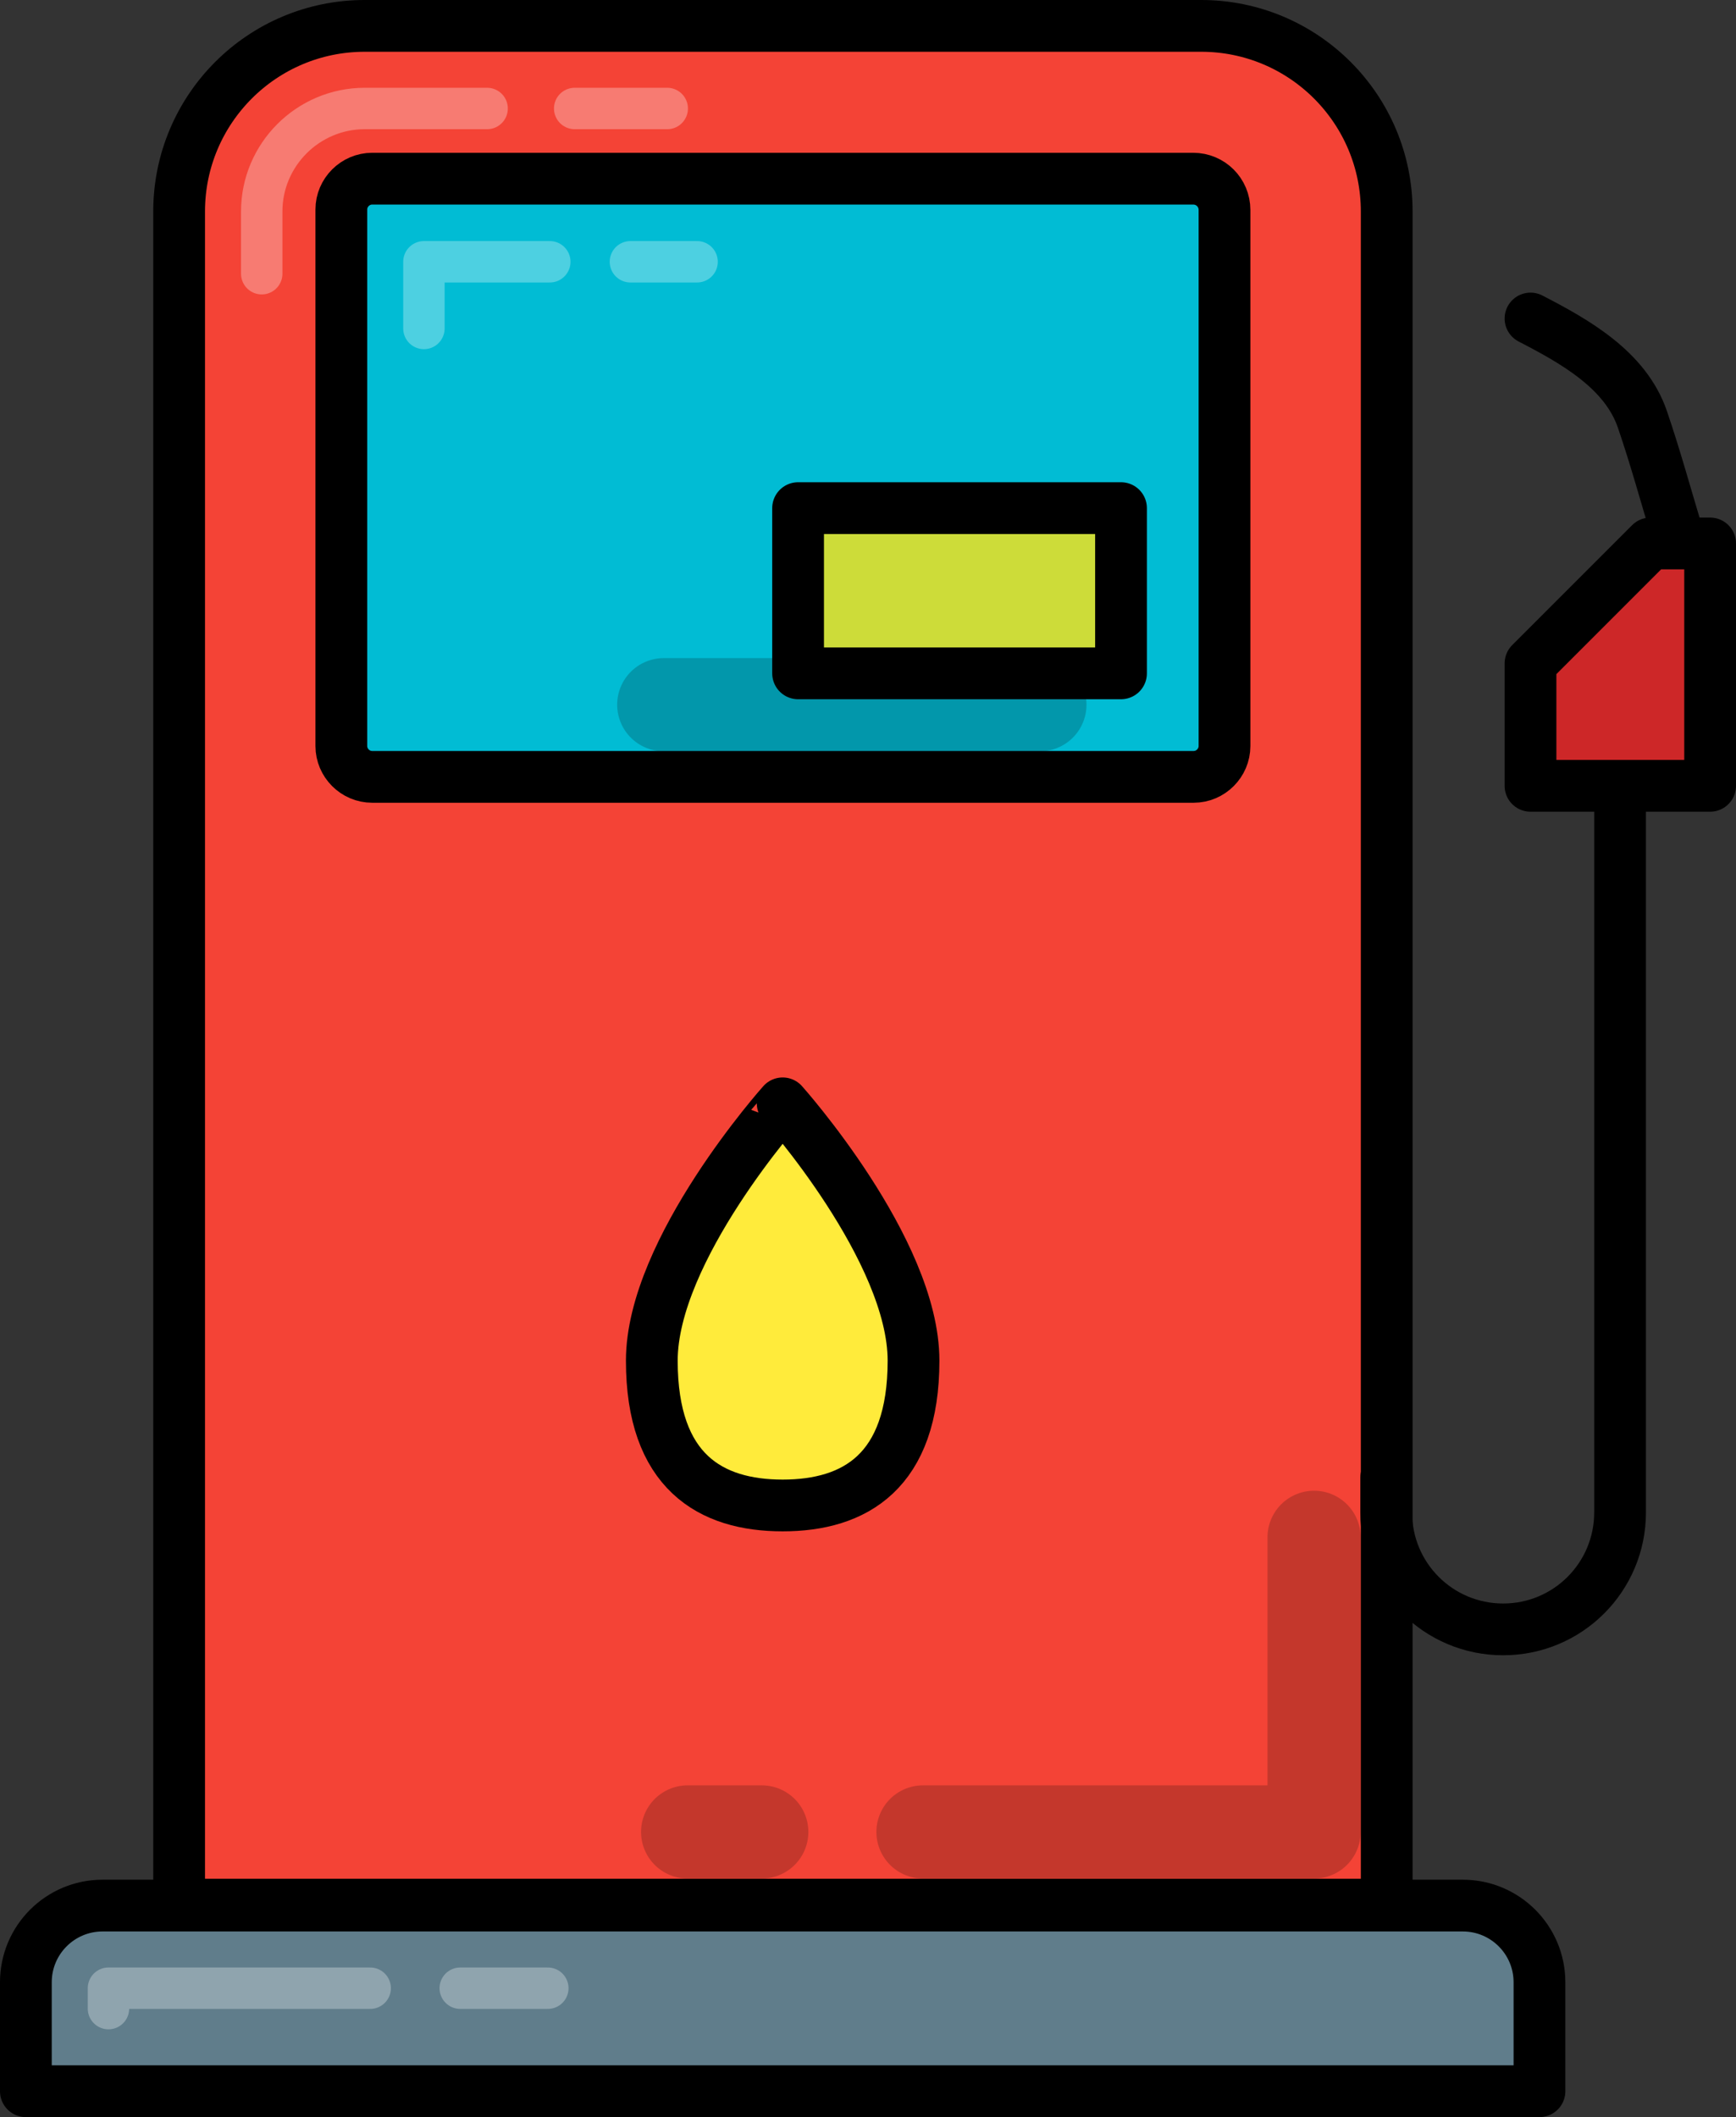 <?xml version="1.0" encoding="utf-8"?>
<!-- Generator: Adobe Illustrator 25.1.0, SVG Export Plug-In . SVG Version: 6.00 Build 0)  -->
<svg version="1.1" id="Layer_1" xmlns="http://www.w3.org/2000/svg" xmlns:xlink="http://www.w3.org/1999/xlink" x="0px" y="0px"
	 viewBox="0 0 348.9 425.4" enable-background="new 0 0 348.9 425.4" xml:space="preserve">
<rect x="0" y="0" width="348.9" height="425.4" fill="#333333" stroke="none"/>
<g>
	
		<path fill="#F44336" stroke="#000000" stroke-width="10.402" stroke-linecap="round" stroke-linejoin="round" stroke-miterlimit="10" d="
		M278.7,382.7H36V42.5C36,21.9,52.7,5.2,73.3,5.2h168.1c20.6,0,37.3,16.7,37.3,37.3V382.7z"/>
	
		<polyline opacity="0.2" fill="none" stroke="#050505" stroke-width="18.724" stroke-linecap="round" stroke-linejoin="round" stroke-miterlimit="10" points="
		264.1,308.9 264.1,368.1 185.5,368.1 	"/>
	
		<line opacity="0.2" fill="none" stroke="#050505" stroke-width="18.724" stroke-linecap="round" stroke-linejoin="round" stroke-miterlimit="10" x1="153.1" y1="368.1" x2="138.2" y2="368.1"/>
	
		<path opacity="0.3" fill="none" stroke="#FFFFFF" stroke-width="8.322" stroke-linecap="round" stroke-linejoin="round" stroke-miterlimit="10" d="
		M52.6,55V42.5c0-11.4,9.3-20.7,20.7-20.7h24.6"/>
	
		<line opacity="0.3" fill="none" stroke="#FFFFFF" stroke-width="8.322" stroke-linecap="round" stroke-linejoin="round" stroke-miterlimit="10" x1="115.5" y1="21.8" x2="134.1" y2="21.8"/>
	<path fill="#F4F0E9" d="M294,382.9H20.6c-8.5,0-15.4,6.9-15.4,15.4v21.9h304.2v-21.9C309.4,389.8,302.5,382.9,294,382.9z"/>
	
		<path fill="#607D8B" stroke="#000000" stroke-width="10.402" stroke-linecap="round" stroke-linejoin="round" stroke-miterlimit="10" d="
		M294,382.9H20.6c-8.5,0-15.4,6.9-15.4,15.4v21.9h304.2v-21.9C309.4,389.8,302.5,382.9,294,382.9z"/>
	
		<polyline opacity="0.3" fill="none" stroke="#FFFFFF" stroke-width="8.322" stroke-linecap="round" stroke-linejoin="round" stroke-miterlimit="10" points="
		21.8,403.6 21.8,399.5 74.4,399.5 	"/>
	
		<line opacity="0.3" fill="none" stroke="#FFFFFF" stroke-width="8.322" stroke-linecap="round" stroke-linejoin="round" stroke-miterlimit="10" x1="92.5" y1="399.5" x2="110.1" y2="399.5"/>
	
		<path fill="none" stroke="#000000" stroke-width="10.402" stroke-linecap="round" stroke-linejoin="round" stroke-miterlimit="10" d="
		M337.1,107.2c-2.3-7.6-4.4-15.3-7-22.9c-3.4-10-13.6-15.7-22.5-20.3"/>
	
		<path fill="#01BCD4" stroke="#000000" stroke-width="10.402" stroke-linecap="round" stroke-linejoin="round" stroke-miterlimit="10" d="
		M239.8,35.9H74.8c-3.4,0-6.2,2.8-6.2,6.2v107.8c0,3.4,2.8,6.2,6.2,6.2h165.1c3.4,0,6.2-2.8,6.2-6.2V42.2
		C246.1,38.7,243.3,35.9,239.8,35.9z"/>
	
		<line opacity="0.2" fill="none" stroke="#050505" stroke-width="18.724" stroke-linecap="round" stroke-linejoin="round" stroke-miterlimit="10" x1="209" y1="141.6" x2="133.4" y2="141.6"/>
	
		<polyline opacity="0.3" fill="none" stroke="#FFFFFF" stroke-width="8.322" stroke-linecap="round" stroke-linejoin="round" stroke-miterlimit="10" points="
		85.2,66 85.2,52.6 110.5,52.6 	"/>
	
		<line opacity="0.3" fill="none" stroke="#FFFFFF" stroke-width="8.322" stroke-linecap="round" stroke-linejoin="round" stroke-miterlimit="10" x1="126.7" y1="52.6" x2="140.1" y2="52.6"/>
	
		<path fill="none" stroke="#000000" stroke-width="10.402" stroke-linecap="round" stroke-linejoin="round" stroke-miterlimit="10" d="
		M325.6,157.9v146c0,13-10.5,23.5-23.5,23.5c-13,0-23.5-10.5-23.5-23.5v-7"/>
	
		<rect x="160.4" y="102.1" fill="#CDDC39" stroke="#000000" stroke-width="10.402" stroke-linecap="round" stroke-linejoin="round" stroke-miterlimit="10" width="64.9" height="33.2"/>
	
		<polygon fill="#CD2728" stroke="#000000" stroke-width="10.402" stroke-linecap="round" stroke-linejoin="round" stroke-miterlimit="10" points="
		343.7,109.2 343.7,157.9 307.6,157.9 307.6,133.3 331.7,109.2 	"/>
	
		<path fill="#FFEB3B" stroke="#000000" stroke-width="10.402" stroke-linecap="round" stroke-linejoin="round" stroke-miterlimit="10" d="
		M183.6,273.4c0-22.3-26.3-51.7-26.3-51.7S131,251.1,131,273.4c0,22.3,11.8,29.1,26.3,29.1C171.8,302.5,183.6,295.7,183.6,273.4z"/>
</g>
</svg>
